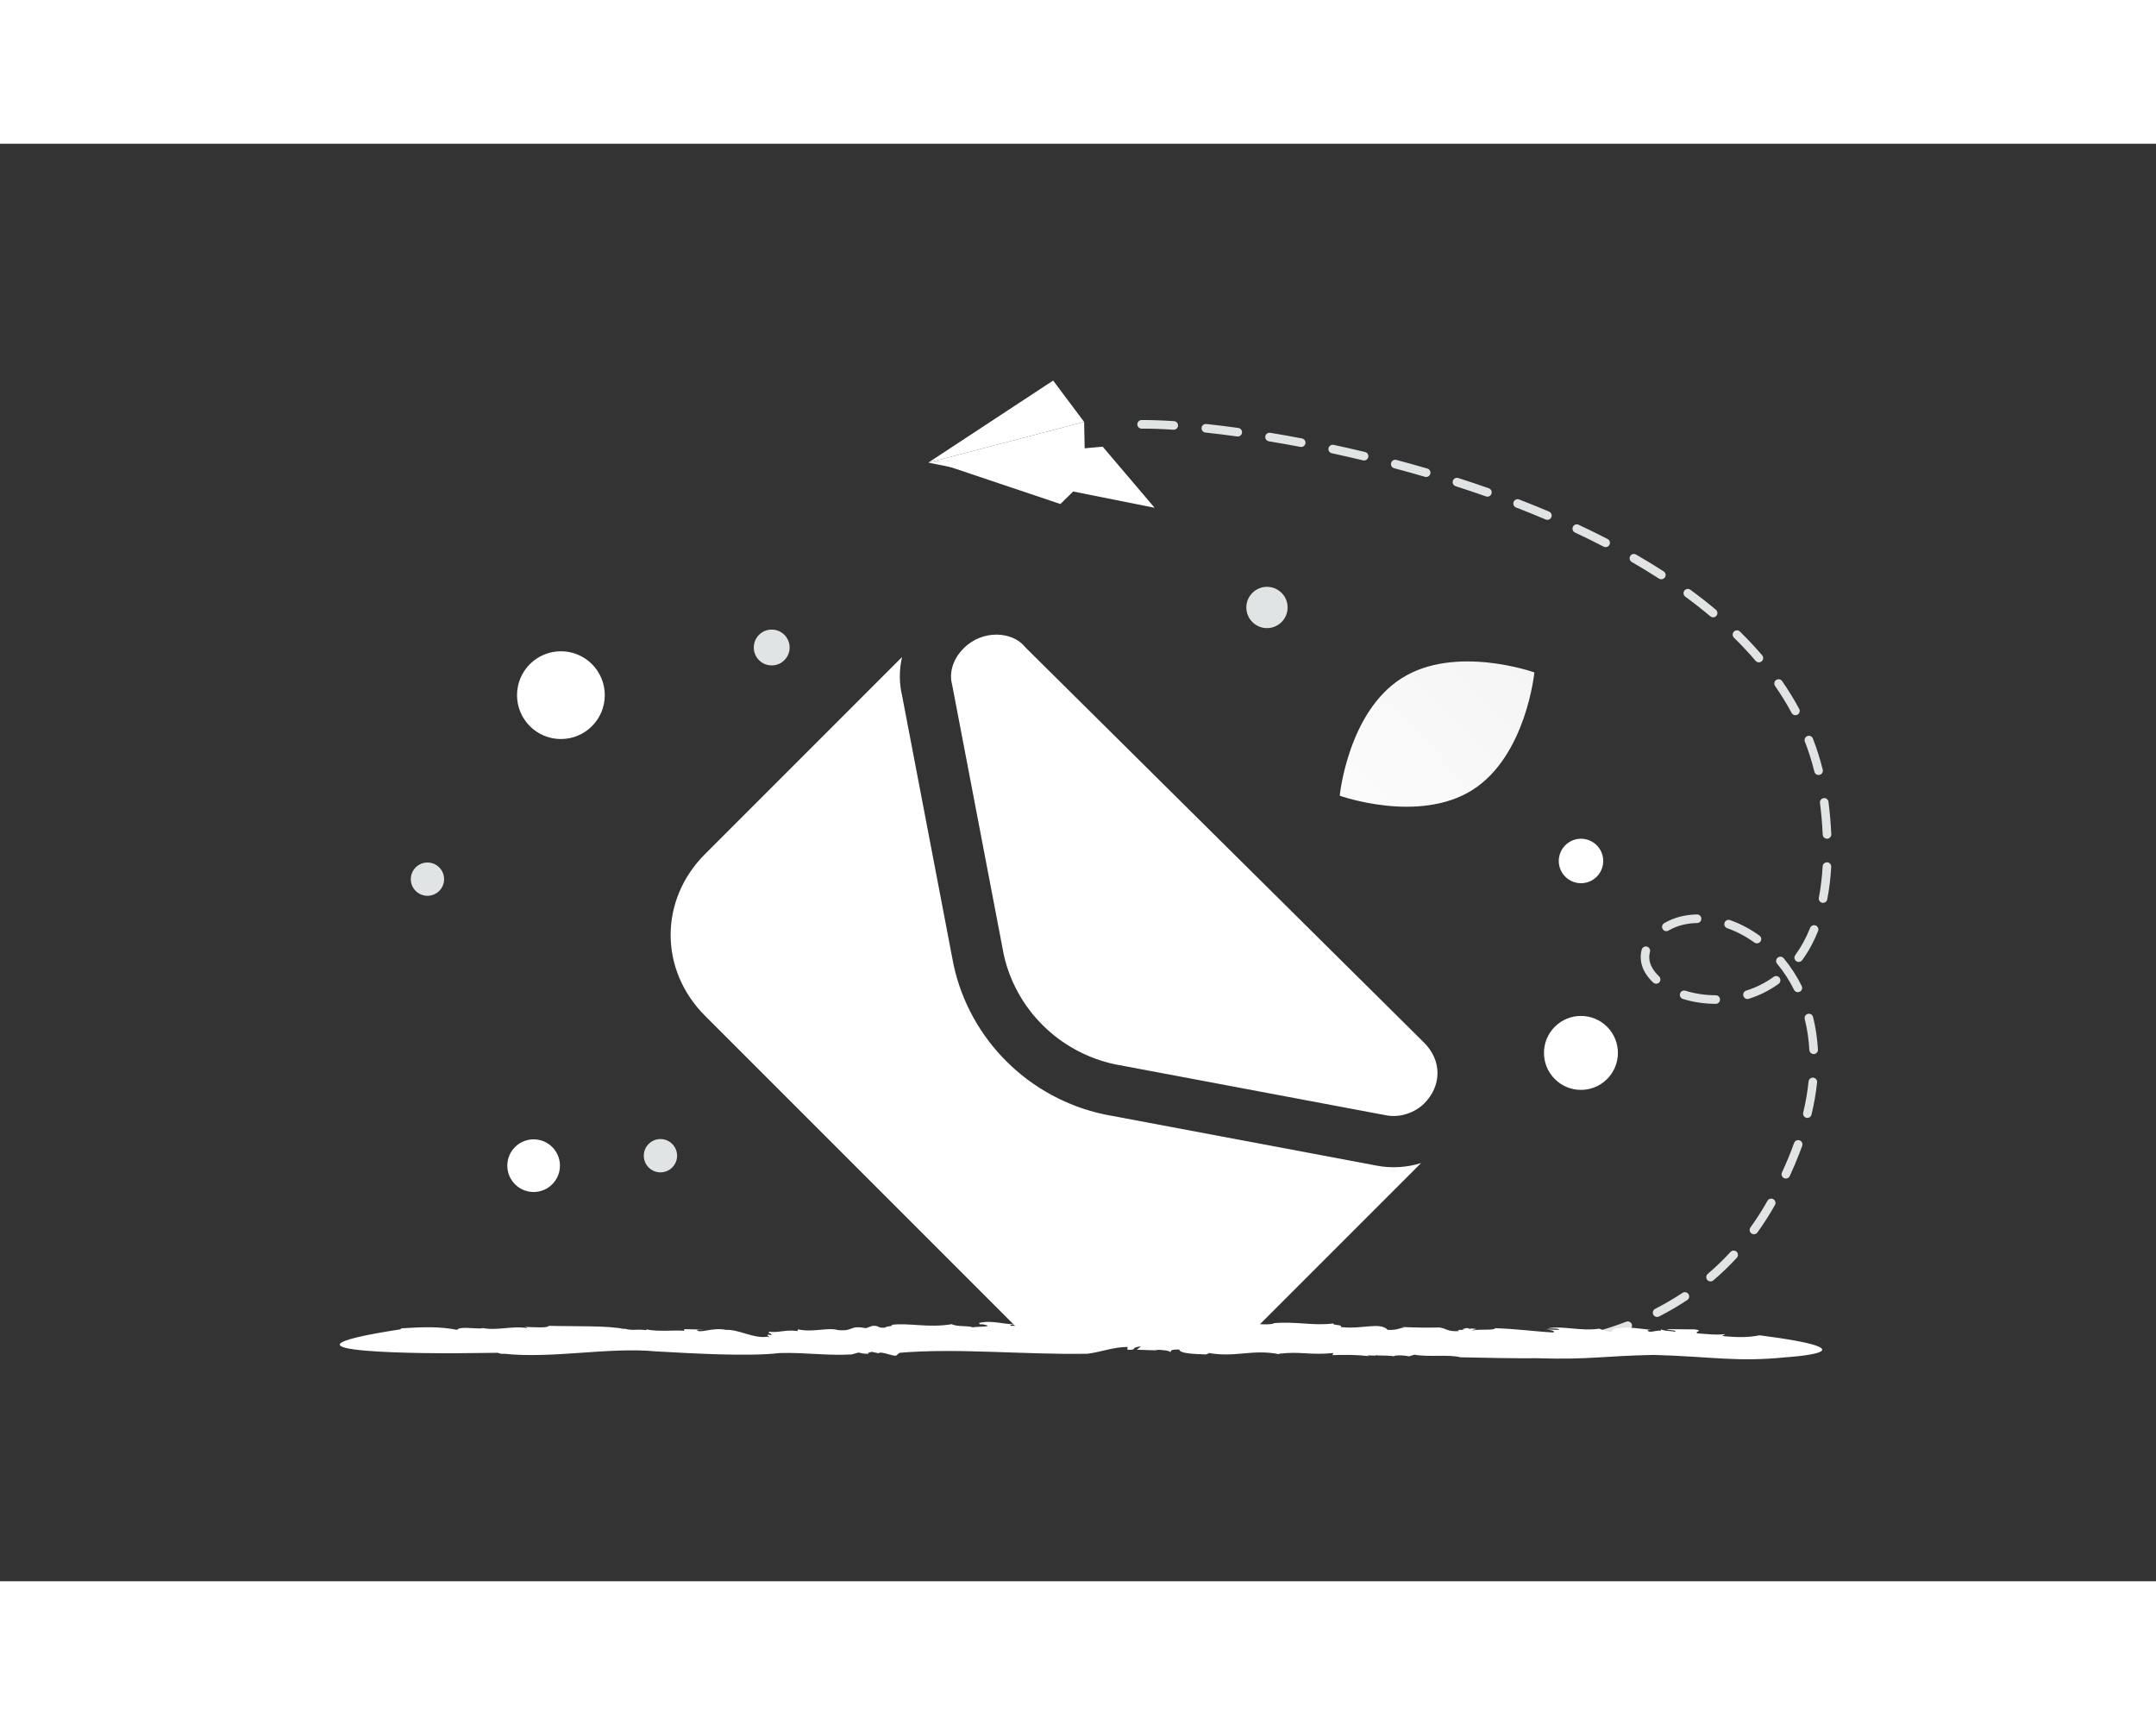 <svg width="250" height="200" viewBox="0 0 462 308" fill="none" xmlns="http://www.w3.org/2000/svg">
<rect x="0" y="0" width="462" height="308" fill="#333333" stroke="none"/>
<path d="M315.527 138.454C304.013 145.748 287.084 139.687 287.084 139.687C287.084 139.687 288.835 121.803 300.357 114.516C311.872 107.222 328.794 113.275 328.794 113.275C328.794 113.275 327.042 131.159 315.527 138.454Z" fill="url(#paint0_linear_50_22)"/>
<path d="M287.237 256.286C287.022 256.201 286.846 256.038 286.746 255.829C286.645 255.621 286.627 255.382 286.695 255.16C286.762 254.939 286.911 254.751 287.111 254.634C287.311 254.517 287.548 254.48 287.774 254.531C290.004 255.041 292.248 255.489 294.503 255.873C294.622 255.893 294.735 255.937 294.837 256.002C294.939 256.066 295.028 256.15 295.097 256.249C295.167 256.347 295.216 256.459 295.243 256.576C295.269 256.694 295.272 256.816 295.252 256.935C295.21 257.175 295.075 257.389 294.876 257.529C294.677 257.67 294.431 257.727 294.19 257.686C291.901 257.296 289.622 256.842 287.358 256.325C287.318 256.313 287.277 256.302 287.237 256.286ZM300.851 258.636C300.643 258.555 300.471 258.4 300.367 258.202C300.264 258.003 300.237 257.773 300.291 257.556C300.345 257.339 300.477 257.148 300.661 257.021C300.845 256.894 301.069 256.838 301.292 256.864C303.57 257.135 305.864 257.351 308.116 257.505C308.359 257.522 308.585 257.635 308.745 257.818C308.905 258.002 308.987 258.241 308.971 258.484C308.955 258.727 308.843 258.954 308.659 259.115C308.476 259.275 308.236 259.357 307.993 259.341C305.707 259.187 303.381 258.967 301.073 258.692C300.997 258.681 300.923 258.662 300.851 258.636ZM314.618 259.556C314.418 259.478 314.251 259.332 314.147 259.143C314.043 258.955 314.008 258.736 314.049 258.524C314.09 258.313 314.204 258.123 314.37 257.986C314.537 257.85 314.747 257.777 314.962 257.78C317.244 257.809 319.526 257.77 321.806 257.662C321.926 257.656 322.047 257.674 322.16 257.715C322.274 257.756 322.378 257.819 322.467 257.9C322.557 257.982 322.629 258.08 322.68 258.189C322.731 258.298 322.76 258.416 322.766 258.537C322.789 259.045 322.398 259.475 321.891 259.5C319.619 259.61 317.281 259.649 314.937 259.616C314.828 259.617 314.719 259.597 314.618 259.556ZM328.394 258.889C328.236 258.829 328.099 258.726 327.996 258.593C327.893 258.46 327.829 258.301 327.811 258.133C327.797 258.013 327.807 257.892 327.841 257.776C327.874 257.66 327.93 257.552 328.005 257.457C328.08 257.363 328.173 257.284 328.279 257.226C328.384 257.167 328.5 257.13 328.62 257.117C330.918 256.852 333.189 256.506 335.372 256.09C335.491 256.067 335.613 256.068 335.731 256.092C335.849 256.117 335.962 256.164 336.061 256.232C336.161 256.301 336.246 256.388 336.312 256.489C336.378 256.59 336.423 256.704 336.445 256.823C336.491 257.062 336.44 257.31 336.303 257.512C336.166 257.714 335.955 257.853 335.716 257.899C333.433 258.334 331.136 258.683 328.827 258.948C328.68 258.96 328.532 258.94 328.394 258.889ZM341.926 256.278C341.792 256.227 341.672 256.145 341.575 256.038C341.478 255.932 341.409 255.804 341.371 255.665C341.306 255.43 341.337 255.178 341.457 254.965C341.577 254.753 341.777 254.596 342.012 254.53C344.198 253.919 346.355 253.205 348.474 252.391C348.702 252.304 348.955 252.311 349.178 252.41C349.4 252.51 349.574 252.693 349.662 252.92C349.843 253.394 349.606 253.925 349.132 254.111C346.959 254.945 344.747 255.676 342.505 256.302C342.315 256.357 342.111 256.349 341.926 256.278ZM354.762 251.31C354.549 251.23 354.375 251.072 354.273 250.868C354.163 250.65 354.144 250.397 354.219 250.165C354.295 249.933 354.46 249.74 354.678 249.63C356.693 248.601 358.649 247.461 360.537 246.213C360.637 246.146 360.75 246.1 360.869 246.077C360.987 246.053 361.109 246.054 361.227 246.078C361.346 246.102 361.458 246.149 361.558 246.216C361.659 246.284 361.745 246.37 361.811 246.471C361.946 246.675 361.994 246.923 361.946 247.163C361.897 247.402 361.756 247.612 361.552 247.748C359.607 249.035 357.591 250.212 355.513 251.272C355.397 251.33 355.271 251.363 355.141 251.369C355.012 251.376 354.883 251.356 354.762 251.31ZM366.209 243.701C366.06 243.643 365.929 243.548 365.828 243.424C365.728 243.3 365.661 243.153 365.635 242.996C365.608 242.838 365.623 242.677 365.678 242.527C365.733 242.377 365.825 242.244 365.947 242.141C367.665 240.676 369.294 239.108 370.823 237.445C370.905 237.356 371.003 237.285 371.112 237.234C371.222 237.183 371.34 237.154 371.461 237.149C371.582 237.144 371.702 237.163 371.815 237.204C371.929 237.245 372.033 237.309 372.122 237.39C372.211 237.472 372.283 237.571 372.333 237.68C372.384 237.789 372.413 237.908 372.418 238.029C372.423 238.149 372.405 238.27 372.363 238.383C372.322 238.496 372.258 238.6 372.177 238.689C370.597 240.408 368.915 242.028 367.138 243.542C366.866 243.767 366.51 243.816 366.209 243.701ZM375.512 233.592C375.38 233.542 375.262 233.462 375.167 233.359C375.071 233.255 375.001 233.131 374.961 232.997C374.92 232.862 374.912 232.719 374.935 232.581C374.959 232.442 375.014 232.311 375.096 232.197C376.416 230.362 377.633 228.455 378.742 226.485C378.801 226.379 378.88 226.286 378.975 226.211C379.07 226.137 379.179 226.082 379.295 226.049C379.412 226.017 379.533 226.008 379.653 226.023C379.773 226.038 379.889 226.076 379.994 226.137C380.099 226.196 380.192 226.276 380.267 226.371C380.341 226.466 380.396 226.575 380.429 226.691C380.461 226.808 380.47 226.93 380.456 227.05C380.441 227.17 380.403 227.286 380.344 227.391C379.201 229.422 377.947 231.387 376.586 233.279C376.465 233.44 376.295 233.558 376.101 233.615C375.908 233.672 375.701 233.664 375.512 233.592ZM382.358 221.652L382.297 221.629C382.188 221.578 382.089 221.506 382.008 221.417C381.926 221.328 381.863 221.224 381.821 221.11C381.78 220.997 381.761 220.876 381.767 220.756C381.772 220.635 381.801 220.517 381.852 220.407C382.809 218.346 383.675 216.245 384.447 214.108C384.486 213.992 384.548 213.884 384.628 213.792C384.709 213.7 384.807 213.625 384.917 213.572C385.028 213.518 385.147 213.487 385.27 213.481C385.392 213.474 385.514 213.492 385.629 213.533C385.745 213.575 385.85 213.639 385.941 213.722C386.031 213.805 386.103 213.905 386.154 214.016C386.205 214.127 386.233 214.248 386.237 214.37C386.24 214.493 386.22 214.615 386.175 214.729C386.002 215.214 385.815 215.711 385.627 216.204C384.979 217.887 384.275 219.548 383.516 221.185C383.417 221.394 383.243 221.558 383.028 221.645C382.814 221.731 382.575 221.734 382.358 221.652ZM386.964 208.668C386.756 208.587 386.585 208.434 386.481 208.237C386.378 208.039 386.349 207.811 386.401 207.594C386.942 205.334 387.33 203.088 387.551 200.923C387.576 200.68 387.696 200.458 387.884 200.304C388.073 200.15 388.315 200.077 388.557 200.101C388.677 200.113 388.794 200.149 388.9 200.207C389.006 200.264 389.1 200.342 389.176 200.436C389.252 200.53 389.308 200.638 389.343 200.753C389.377 200.869 389.388 200.99 389.375 201.11C389.143 203.358 388.742 205.681 388.182 208.022C388.126 208.259 387.977 208.464 387.769 208.592C387.561 208.719 387.311 208.759 387.074 208.702C387.041 208.693 387 208.682 386.964 208.668ZM388.311 194.991C388.146 194.927 388.003 194.817 387.898 194.674C387.794 194.531 387.733 194.361 387.723 194.184C387.592 191.897 387.26 189.663 386.73 187.548C386.67 187.311 386.707 187.061 386.832 186.852C386.957 186.642 387.16 186.491 387.396 186.431C387.513 186.401 387.635 186.395 387.754 186.413C387.874 186.43 387.988 186.471 388.092 186.533C388.195 186.595 388.286 186.676 388.357 186.773C388.429 186.87 388.481 186.98 388.511 187.097C389.069 189.322 389.419 191.67 389.558 194.076C389.565 194.196 389.548 194.317 389.509 194.431C389.469 194.545 389.407 194.65 389.327 194.74C389.246 194.83 389.149 194.904 389.04 194.956C388.931 195.009 388.813 195.039 388.693 195.046C388.557 195.057 388.429 195.036 388.311 194.991ZM360.557 183.208C360.339 183.125 360.161 182.961 360.06 182.75C359.958 182.54 359.941 182.299 360.011 182.076C360.084 181.843 360.246 181.648 360.463 181.535C360.679 181.422 360.931 181.399 361.164 181.472C363.198 182.11 365.451 182.446 367.678 182.443C367.918 182.449 368.146 182.549 368.314 182.721C368.482 182.893 368.576 183.124 368.575 183.365C368.575 183.605 368.481 183.836 368.312 184.008C368.144 184.18 367.915 184.279 367.675 184.284C365.263 184.287 362.821 183.92 360.61 183.229C360.593 183.219 360.571 183.214 360.557 183.208ZM354.567 179.916C354.458 179.873 354.358 179.811 354.271 179.732C352.014 177.627 351.133 175.117 351.796 172.668C351.86 172.433 352.014 172.233 352.225 172.111C352.436 171.99 352.686 171.957 352.921 172.02C353.038 172.051 353.147 172.105 353.242 172.179C353.338 172.253 353.418 172.345 353.478 172.45C353.538 172.555 353.576 172.671 353.591 172.79C353.606 172.91 353.598 173.032 353.566 173.148C352.957 175.404 354.292 177.243 355.519 178.389C355.674 178.534 355.775 178.728 355.803 178.939C355.831 179.15 355.785 179.364 355.672 179.544C355.56 179.725 355.388 179.861 355.187 179.928C354.985 179.996 354.766 179.992 354.567 179.916ZM374.132 183.19C374.002 183.14 373.885 183.062 373.79 182.961C373.695 182.859 373.624 182.737 373.583 182.604C373.511 182.371 373.534 182.119 373.647 181.903C373.76 181.687 373.953 181.524 374.186 181.451C376.288 180.793 378.27 179.797 380.053 178.503C380.151 178.431 380.262 178.38 380.379 178.352C380.496 178.324 380.618 178.319 380.737 178.338C380.857 178.357 380.971 178.399 381.074 178.462C381.177 178.525 381.266 178.608 381.337 178.706C381.408 178.804 381.459 178.915 381.487 179.032C381.515 179.15 381.52 179.272 381.501 179.391C381.482 179.511 381.439 179.625 381.376 179.728C381.313 179.831 381.23 179.921 381.132 179.992C379.189 181.404 377.028 182.49 374.734 183.206C374.532 183.273 374.318 183.261 374.132 183.19ZM384.927 181.722C384.712 181.64 384.536 181.479 384.433 181.273C383.448 179.275 382.231 177.401 380.807 175.688C380.73 175.596 380.671 175.489 380.636 175.373C380.6 175.258 380.587 175.137 380.598 175.017C380.609 174.897 380.643 174.78 380.699 174.673C380.756 174.566 380.832 174.471 380.925 174.394C381.018 174.317 381.124 174.259 381.239 174.223C381.354 174.187 381.475 174.174 381.595 174.184C381.715 174.195 381.832 174.23 381.939 174.285C382.045 174.341 382.14 174.418 382.217 174.51C383.732 176.335 385.028 178.331 386.079 180.457C386.304 180.911 386.12 181.466 385.663 181.691C385.422 181.805 385.157 181.81 384.927 181.722ZM356.74 168.653C356.579 168.59 356.439 168.483 356.335 168.345C356.232 168.206 356.169 168.041 356.155 167.868C356.141 167.695 356.176 167.522 356.256 167.369C356.335 167.215 356.457 167.086 356.606 166.998C358.644 165.81 361.012 165.18 363.643 165.129C363.764 165.127 363.884 165.149 363.996 165.193C364.108 165.237 364.211 165.303 364.298 165.386C364.384 165.47 364.454 165.57 364.502 165.681C364.55 165.792 364.575 165.911 364.577 166.031C364.579 166.152 364.558 166.272 364.514 166.384C364.47 166.497 364.404 166.599 364.32 166.686C364.236 166.773 364.136 166.842 364.026 166.891C363.915 166.939 363.796 166.965 363.675 166.967C361.363 167.012 359.296 167.555 357.532 168.585C357.413 168.656 357.281 168.698 357.144 168.71C357.007 168.722 356.869 168.702 356.74 168.653ZM385.111 175.244C385.035 175.214 384.963 175.175 384.896 175.129C384.798 175.058 384.716 174.968 384.653 174.864C384.59 174.761 384.548 174.646 384.53 174.526C384.512 174.407 384.517 174.284 384.546 174.167C384.575 174.049 384.627 173.939 384.699 173.841C385.95 172.133 387.023 170.17 387.883 168.011C387.973 167.786 388.147 167.606 388.368 167.509C388.589 167.412 388.84 167.406 389.065 167.491L389.076 167.495C389.303 167.586 389.484 167.762 389.58 167.986C389.676 168.21 389.679 168.463 389.589 168.69C388.669 170.994 387.523 173.094 386.178 174.928C386.059 175.09 385.891 175.209 385.698 175.266C385.505 175.324 385.299 175.316 385.111 175.244ZM376.16 171.266C376.086 171.236 376.017 171.199 375.952 171.153C374.108 169.828 372.134 168.787 370.108 168.073C369.878 167.991 369.691 167.821 369.586 167.601C369.481 167.381 369.468 167.128 369.55 166.898C369.59 166.784 369.652 166.68 369.733 166.59C369.814 166.5 369.911 166.427 370.02 166.375C370.129 166.323 370.248 166.293 370.368 166.286C370.489 166.28 370.61 166.298 370.723 166.338C372.911 167.111 375.044 168.233 377.026 169.661C377.438 169.959 377.532 170.53 377.237 170.945C376.986 171.289 376.54 171.411 376.16 171.266ZM390.32 162.586C390.119 162.508 389.951 162.362 389.847 162.172C389.742 161.983 389.708 161.763 389.75 161.551C390.158 159.457 390.433 157.194 390.566 154.829C390.58 154.586 390.69 154.357 390.872 154.195C391.054 154.032 391.292 153.948 391.536 153.96C391.78 153.975 392.007 154.085 392.17 154.267C392.332 154.449 392.416 154.688 392.402 154.931C392.266 157.381 391.981 159.724 391.553 161.9C391.507 162.14 391.368 162.351 391.166 162.488C390.964 162.624 390.716 162.675 390.476 162.629C390.423 162.62 390.371 162.606 390.32 162.586ZM391.172 148.847C391.006 148.783 390.862 148.672 390.757 148.527C390.653 148.382 390.592 148.211 390.584 148.032C390.477 145.759 390.281 143.491 389.994 141.233C389.964 140.991 390.032 140.747 390.181 140.554C390.33 140.361 390.55 140.235 390.791 140.203C391.033 140.173 391.277 140.241 391.47 140.39C391.662 140.54 391.788 140.759 391.819 141.001C392.115 143.393 392.319 145.726 392.419 147.944C392.426 148.097 392.395 148.248 392.329 148.386C392.262 148.523 392.163 148.642 392.039 148.732C391.916 148.821 391.772 148.879 391.62 148.899C391.469 148.919 391.315 148.901 391.172 148.847ZM389.364 135.193C389.225 135.14 389.101 135.054 389.003 134.942C388.904 134.831 388.835 134.697 388.799 134.552C388.258 132.36 387.577 130.205 386.76 128.1C386.671 127.873 386.676 127.619 386.775 127.395C386.873 127.172 387.056 126.996 387.283 126.907C387.395 126.863 387.515 126.842 387.636 126.844C387.757 126.846 387.876 126.873 387.986 126.921C388.097 126.97 388.197 127.039 388.28 127.127C388.364 127.214 388.429 127.317 388.473 127.429C389.319 129.609 390.024 131.841 390.584 134.111C390.624 134.274 390.619 134.445 390.569 134.605C390.518 134.765 390.426 134.909 390.3 135.02C390.175 135.131 390.021 135.206 389.856 135.237C389.691 135.267 389.521 135.252 389.364 135.193ZM384.403 122.38C384.198 122.301 384.028 122.151 383.924 121.956C382.849 119.965 381.663 118.036 380.372 116.177C380.303 116.078 380.255 115.967 380.229 115.849C380.203 115.731 380.201 115.609 380.222 115.49C380.244 115.371 380.289 115.257 380.354 115.156C380.419 115.054 380.504 114.967 380.604 114.898C381.019 114.608 381.593 114.708 381.881 115.128C383.212 117.043 384.434 119.031 385.541 121.084C385.599 121.191 385.634 121.307 385.647 121.427C385.659 121.548 385.647 121.669 385.613 121.785C385.578 121.9 385.521 122.008 385.444 122.102C385.368 122.195 385.273 122.273 385.167 122.33C385.051 122.393 384.922 122.43 384.791 122.438C384.659 122.447 384.527 122.427 384.403 122.38ZM244.302 60.979C244.129 60.913 243.98 60.796 243.875 60.644C243.77 60.492 243.713 60.312 243.711 60.127C243.71 59.883 243.805 59.649 243.975 59.475C244.146 59.301 244.379 59.201 244.622 59.198C246.615 59.183 248.953 59.263 251.58 59.438C251.7 59.446 251.818 59.477 251.926 59.531C252.034 59.584 252.131 59.659 252.21 59.75C252.29 59.84 252.35 59.946 252.389 60.06C252.427 60.175 252.443 60.296 252.435 60.416C252.418 60.659 252.306 60.886 252.123 61.047C251.939 61.208 251.7 61.289 251.456 61.273C248.877 61.105 246.579 61.024 244.635 61.042C244.521 61.042 244.408 61.02 244.302 60.979ZM376.579 111.06C376.436 111.006 376.31 110.916 376.211 110.799C374.734 109.076 373.182 107.418 371.559 105.831C371.473 105.746 371.404 105.646 371.356 105.535C371.309 105.424 371.284 105.305 371.283 105.184C371.282 105.063 371.305 104.944 371.35 104.832C371.395 104.72 371.462 104.618 371.546 104.532C371.63 104.446 371.731 104.377 371.841 104.329C371.952 104.282 372.071 104.257 372.192 104.255C372.312 104.254 372.432 104.276 372.544 104.321C372.656 104.367 372.757 104.433 372.843 104.518C374.503 106.144 376.093 107.841 377.607 109.604C377.74 109.759 377.817 109.954 377.826 110.159C377.836 110.363 377.777 110.564 377.659 110.731C377.541 110.898 377.371 111.021 377.176 111.081C376.98 111.141 376.77 111.133 376.579 111.06ZM258.059 61.817C257.87 61.745 257.71 61.611 257.604 61.438C257.499 61.265 257.454 61.062 257.476 60.86C257.488 60.74 257.525 60.623 257.582 60.517C257.64 60.411 257.718 60.318 257.812 60.242C257.906 60.166 258.014 60.109 258.13 60.076C258.246 60.042 258.368 60.031 258.488 60.045C260.696 60.281 263.006 60.565 265.356 60.892C265.475 60.909 265.59 60.949 265.695 61.01C265.799 61.072 265.89 61.153 265.962 61.249C266.035 61.345 266.088 61.455 266.118 61.572C266.149 61.689 266.156 61.811 266.139 61.93C266.122 62.05 266.082 62.165 266.021 62.27C265.96 62.374 265.879 62.465 265.783 62.538C265.687 62.611 265.577 62.664 265.46 62.695C265.343 62.725 265.221 62.732 265.101 62.716C262.834 62.401 260.563 62.121 258.287 61.876C258.209 61.866 258.132 61.846 258.059 61.817ZM366.768 101.407C366.673 101.371 366.585 101.319 366.506 101.253C364.762 99.791 362.969 98.387 361.132 97.042C360.936 96.898 360.805 96.682 360.768 96.441C360.73 96.201 360.79 95.955 360.933 95.758C361.077 95.562 361.292 95.43 361.533 95.392C361.773 95.355 362.019 95.414 362.215 95.557C364.086 96.925 365.912 98.355 367.688 99.843C367.855 99.983 367.967 100.177 368.004 100.392C368.041 100.606 368 100.827 367.89 101.014C367.78 101.202 367.606 101.344 367.401 101.416C367.196 101.488 366.972 101.485 366.768 101.407ZM271.714 63.696C271.501 63.614 271.326 63.456 271.223 63.253C271.12 63.05 271.096 62.816 271.156 62.596C271.215 62.377 271.355 62.187 271.546 62.064C271.738 61.941 271.968 61.893 272.193 61.93C274.437 62.3 276.728 62.708 279 63.142C279.24 63.188 279.451 63.328 279.588 63.529C279.725 63.731 279.776 63.978 279.731 64.218C279.685 64.457 279.547 64.669 279.345 64.806C279.144 64.944 278.896 64.996 278.656 64.951C276.406 64.524 274.151 64.122 271.891 63.748C271.831 63.736 271.771 63.718 271.714 63.696ZM285.252 66.275C285.047 66.197 284.877 66.047 284.773 65.854C284.669 65.661 284.637 65.436 284.685 65.222C284.737 64.983 284.881 64.775 285.086 64.643C285.291 64.51 285.54 64.465 285.778 64.516C288.028 64.999 290.295 65.513 292.52 66.049C292.638 66.076 292.749 66.127 292.847 66.198C292.945 66.269 293.028 66.358 293.091 66.462C293.154 66.565 293.196 66.679 293.214 66.799C293.232 66.918 293.227 67.04 293.198 67.157C293.141 67.394 292.992 67.599 292.785 67.727C292.577 67.854 292.327 67.894 292.09 67.837C289.863 67.303 287.629 66.795 285.39 66.312C285.343 66.306 285.296 66.293 285.252 66.275ZM355.668 93.258C355.61 93.235 355.553 93.207 355.5 93.173C353.582 91.938 351.635 90.749 349.66 89.608C349.449 89.487 349.295 89.286 349.232 89.051C349.169 88.816 349.201 88.565 349.322 88.354C349.382 88.249 349.463 88.157 349.558 88.083C349.654 88.009 349.764 87.955 349.88 87.924C349.997 87.892 350.119 87.884 350.239 87.9C350.359 87.915 350.474 87.955 350.579 88.015C352.583 89.168 354.557 90.373 356.499 91.628C356.704 91.76 356.847 91.969 356.899 92.207C356.95 92.445 356.905 92.694 356.773 92.899C356.657 93.075 356.484 93.207 356.284 93.272C356.083 93.338 355.866 93.333 355.668 93.258ZM298.654 69.491C298.442 69.409 298.268 69.252 298.165 69.05C298.062 68.848 298.037 68.615 298.095 68.395C298.157 68.16 298.31 67.959 298.521 67.836C298.731 67.714 298.982 67.68 299.217 67.742C301.445 68.332 303.665 68.951 305.876 69.597C306.108 69.668 306.302 69.828 306.416 70.041C306.531 70.254 306.557 70.504 306.489 70.736C306.421 70.968 306.265 71.165 306.053 71.282C305.842 71.4 305.592 71.43 305.359 71.365C303.162 70.724 300.957 70.11 298.744 69.522C298.716 69.511 298.682 69.502 298.654 69.491ZM343.738 86.366C343.705 86.354 343.674 86.341 343.643 86.325C341.613 85.275 339.563 84.267 337.493 83.301C337.383 83.25 337.285 83.177 337.203 83.088C337.122 82.999 337.059 82.894 337.018 82.781C336.977 82.667 336.959 82.546 336.965 82.425C336.971 82.305 337.001 82.186 337.053 82.077C337.104 81.968 337.176 81.869 337.265 81.787C337.354 81.706 337.458 81.642 337.572 81.601C337.686 81.56 337.806 81.542 337.927 81.548C338.048 81.553 338.166 81.583 338.275 81.635C340.366 82.614 342.438 83.634 344.49 84.692C344.706 84.805 344.869 84.998 344.943 85.231C345.017 85.463 344.995 85.715 344.883 85.931C344.779 86.132 344.605 86.287 344.394 86.367C344.182 86.448 343.949 86.447 343.738 86.366ZM311.876 73.355C311.657 73.271 311.478 73.106 311.377 72.894C311.275 72.681 311.259 72.439 311.33 72.215C311.405 71.983 311.568 71.79 311.784 71.678C312 71.567 312.252 71.545 312.484 71.619C314.679 72.323 316.864 73.057 319.039 73.822C319.268 73.905 319.455 74.075 319.56 74.295C319.665 74.515 319.68 74.767 319.6 74.997C319.52 75.227 319.352 75.416 319.132 75.522C318.913 75.628 318.66 75.642 318.43 75.562C316.271 74.802 314.102 74.073 311.922 73.377C311.908 73.368 311.894 73.363 311.876 73.355ZM331.262 80.522L331.229 80.509C329.124 79.615 327.004 78.757 324.87 77.936C324.642 77.847 324.459 77.672 324.36 77.449C324.262 77.226 324.255 76.973 324.343 76.745C324.386 76.632 324.451 76.529 324.534 76.442C324.617 76.355 324.716 76.285 324.826 76.236C324.937 76.187 325.055 76.16 325.176 76.157C325.296 76.154 325.416 76.175 325.528 76.218L325.532 76.219C327.685 77.049 329.823 77.916 331.947 78.818C332.058 78.865 332.159 78.934 332.243 79.02C332.328 79.106 332.394 79.208 332.439 79.32C332.484 79.431 332.507 79.551 332.506 79.671C332.504 79.792 332.479 79.911 332.432 80.022C332.339 80.241 332.166 80.415 331.948 80.508C331.729 80.601 331.483 80.606 331.262 80.522Z" fill="#E1E4E5"/>
<path fill-rule="evenodd" clip-rule="evenodd" d="M219.546 107.694C216.904 104.549 210.64 103.999 206.544 108.059C203.899 110.682 203.464 113.667 203.989 115.749C204.015 115.851 204.038 115.955 204.058 116.06L215.079 173.668C217.642 185.407 226.967 194.676 238.869 197.229L296.982 208.155L296.997 208.158L297.035 208.165C300.053 208.764 303.271 207.531 305.145 205.673C308.999 201.853 308.999 196.403 305.145 192.583L219.884 108.059C219.766 107.942 219.653 107.82 219.546 107.694ZM193.301 109.97L151.078 152.193C141.251 162.019 141.251 177.019 151.078 186.845L217.678 253.446C219.821 255.588 223.294 255.588 225.437 253.446C225.501 253.381 225.563 253.316 225.623 253.25L230.638 258.21L234.734 255.178L258.916 257.11L261.602 254.126C263.758 255.989 267.019 255.897 269.065 253.851L304.515 218.401C301.542 219.312 298.259 219.589 294.93 218.934L236.776 208.001C236.733 207.993 236.691 207.984 236.649 207.975C220.515 204.548 207.811 191.979 204.341 175.924C204.331 175.882 204.323 175.839 204.314 175.796L193.308 118.262C192.672 115.629 192.647 112.784 193.301 109.97Z" fill="white"/>
<path d="M232.31 59.596L232.442 65.814L198.92 68.32L232.31 59.596Z" fill="white"/>
<path d="M231.728 72.768L227.23 77.191L200.427 68.183L231.728 72.768Z" fill="white"/>
<path d="M198.92 68.32L247.416 77.994L236.28 64.895L198.92 68.32Z" fill="white"/>
<path d="M232.31 59.596L198.92 68.321L225.674 50.739L232.31 59.596ZM354.439 259.506C343.549 259.709 340.667 260.57 329.361 260.216C323.977 260.266 318.229 260.114 312.965 260.013C310.462 259.354 306.061 260.013 303.093 259.456L301.953 259.81C300.936 259.608 299.744 259.506 298.709 259.709L298.778 259.81C297.259 259.557 295.533 259.709 294.791 259.557L294.86 259.658L293.013 259.608L293.324 259.759C290.666 259.456 287.939 259.456 285.523 259.557L285.73 259.101C280.57 259.608 278.688 258.695 274.045 259.253L274.114 259.354C268.229 258.189 264.829 260.165 258.771 259.05C259.53 259.203 258.443 259.253 258.512 259.405C255.716 259.304 252.747 259.203 252.695 258.341C250.659 258.341 251.039 258.594 250.78 258.949C250.797 258.594 249.019 258.392 247.431 258.392L248.156 258.544L243.6 258.392L244.497 257.682C242.081 257.885 243.876 258.544 241.58 258.392L241.615 257.784C238.284 257.885 236.316 258.797 233.089 259.253C219.661 259.506 205.232 257.986 192.754 259.05L192.202 259.506C191.96 260.165 188.749 258.544 188.283 259.152L186.834 258.848C186.419 258.949 185.556 259.101 186.281 259.253C184.935 259.304 184.901 259.152 183.934 258.999L182.484 259.405C177.186 259.709 172.681 258.949 167.106 259.101C160.41 259.912 147.793 259.152 140.527 258.746C130.31 257.784 118.435 260.368 107.976 259.253C107.631 259.354 106.751 259.152 106.768 259.05L97.189 259.152C97.189 259.152 50.778 259.405 86.039 253.984L85.797 253.832C91.044 253.477 94.341 253.427 97.948 254.136C98.518 253.274 102.246 254.034 103.471 253.781L103.35 253.73C106.544 254.389 109.926 253.173 113.016 253.781C112.895 253.73 112.826 253.477 112.118 253.477C114.362 253.578 117.434 253.781 117.607 253.274C122.974 253.427 130.448 253.173 133.882 253.984L133.641 253.832C135.591 254.389 136.177 253.933 138.37 254.187C138.491 254.136 138.646 254.085 138.611 254.034C140.751 254.592 144.842 254.136 146.55 254.338L146.654 253.984L150.9 254.085L149.312 254.136C149.865 255.048 152.522 253.528 155.594 254.136C158.477 254.034 161.446 256.061 164.431 255.605C165.864 256.061 163.171 254.896 165.311 255.251C165.381 254.744 164.31 254.946 164.863 254.541C166.951 254.794 168.297 254.034 170.886 254.389L170.99 254.034C174.355 254.744 177.341 253.528 179.585 254.187C183.054 254.491 181.915 253.072 185.539 253.781L186.955 253.274C188.508 253.173 188.059 253.882 189.785 253.629C189.682 253.325 191.96 253.376 190.942 253.072C194.825 252.565 198.829 253.781 203.955 252.92C205.06 253.528 207.648 253.173 208.477 253.629C208.615 253.376 213.638 253.578 210.755 252.97C210.514 252.919 210.065 252.92 210.1 253.021L209.754 252.666C212.671 251.957 215.053 253.072 217.952 252.92C217.09 253.021 215.95 253.021 216.71 253.274L219.402 253.224L218.85 252.92L222.854 252.717L222.302 253.123C224.252 252.92 224.942 252.261 227.152 252.818C228.153 253.123 225.305 253.325 227.359 253.477C229.982 253.224 233.9 252.818 237.231 252.717C236.92 253.173 237.818 253.123 238.75 253.224L238.854 252.869C242.392 253.376 240.148 252.059 243.669 252.464L243.358 252.21L244.29 253.021C247.466 253.781 245.999 252.261 249.52 253.274C248.122 253.224 248.864 254.085 250.573 253.933L250.141 253.578C251.09 253.68 251.401 253.832 252.04 253.73C251.47 253.528 251.746 253.224 253.144 253.274L252.212 252.818L254.853 253.477C256.889 253.072 260.117 253.578 260.963 253.072C260.963 253.072 265.347 252.818 266.348 253.376C265.467 253.021 267.884 252.869 267.193 252.464C268.333 252.869 271.681 253.173 273.027 252.768L272.768 252.717C277.739 252.261 281.26 253.325 285.713 252.768C285.506 253.224 287.87 252.97 287.283 253.528C291.892 254.085 295.688 252.363 297.363 254.136C299.468 254.237 299.848 253.73 300.936 253.629L300.435 253.528C304.37 253.68 305.509 253.68 308.426 253.629C309.876 253.781 310.117 254.592 312.723 254.389C311.878 254.085 312.948 254.136 313.914 254.136C313.293 254.085 313.103 253.984 314.381 253.73C314.553 253.832 314.846 253.882 315.105 253.933C315.123 253.933 315.174 253.882 315.14 253.832C316.762 253.933 316.486 254.034 315.727 254.085C315.761 254.136 315.709 254.187 315.468 254.288C317.159 253.882 320.18 254.338 320.387 253.781C325.288 253.933 328.792 254.491 332.865 254.693C333.331 254.389 332.365 254.136 331.191 254.034L334.091 254.136C334.073 253.73 332.433 253.882 331.536 253.832C334.988 253.173 338.647 254.491 342.686 253.882L343.531 254.187L343.773 254.136C343.756 254.288 344.67 254.541 345.257 254.592C345.827 254.237 345.223 253.781 347.225 253.781C348.813 253.427 351.712 253.933 353.783 254.136C352.661 254.187 353.024 254.389 353.507 254.541C354.508 254.541 355.078 254.187 355.855 254.338L355.958 253.882C355.561 254.338 358.564 254.389 358.944 254.541C359.514 254.187 357.391 254.237 357.149 253.984C361.153 254.034 359.151 253.983 363.172 254.034C365.313 254.389 362.776 254.491 363.811 254.896C365.692 254.997 367.539 255.301 369.714 255.048L369.023 255.453C372.579 255.807 374.702 255.757 377.084 255.301C403.525 258.746 382.658 260.013 382.658 260.013C372.199 261.077 366.832 259.861 354.439 259.506Z" fill="white"/>
<path d="M341.168 157.798C338.89 159.114 335.977 158.333 334.662 156.055C333.346 153.777 334.127 150.864 336.405 149.548C338.683 148.233 341.597 149.014 342.912 151.292C344.227 153.57 343.447 156.483 341.168 157.798Z" fill="white"/>
<path d="M114.349 213.316C117.464 213.316 119.99 215.841 119.99 218.956C119.99 222.071 117.464 224.597 114.349 224.597C111.234 224.597 108.709 222.071 108.709 218.956C108.709 215.841 111.234 213.316 114.349 213.316Z" fill="white"/>
<path d="M165.365 104.094C163.244 104.094 161.525 105.813 161.525 107.935C161.525 110.056 163.244 111.775 165.365 111.775C167.487 111.775 169.206 110.056 169.206 107.935C169.206 105.813 167.487 104.094 165.365 104.094Z" fill="#E1E4E5"/>
<path d="M141.523 213.257C139.553 213.257 137.957 214.853 137.957 216.823C137.957 218.793 139.553 220.389 141.523 220.389C143.493 220.389 145.089 218.793 145.089 216.823C145.089 214.853 143.493 213.257 141.523 213.257Z" fill="#E1E4E5"/>
<path d="M91.597 154.004C89.627 154.004 88.03 155.6 88.03 157.57C88.03 159.54 89.627 161.136 91.597 161.136C93.566 161.136 95.163 159.54 95.163 157.57C95.163 155.6 93.566 154.004 91.597 154.004Z" fill="#E1E4E5"/>
<path d="M120.195 108.741C125.388 108.741 129.598 112.95 129.598 118.143C129.598 123.337 125.388 127.546 120.195 127.546C115.002 127.546 110.792 123.337 110.792 118.143C110.792 112.95 115.002 108.741 120.195 108.741Z" fill="white"/>
<path d="M268.369 102.485C270.096 104.212 272.896 104.212 274.623 102.485C276.35 100.758 276.35 97.958 274.623 96.231C272.896 94.504 270.096 94.504 268.369 96.231C266.642 97.958 266.642 100.758 268.369 102.485Z" fill="#E1E4E5"/>
<path d="M333.171 200.4C330.077 197.306 330.077 192.29 333.171 189.196C336.265 186.103 341.281 186.103 344.374 189.196C347.468 192.29 347.468 197.306 344.374 200.4C341.281 203.493 336.265 203.493 333.171 200.4Z" fill="white"/>
<defs>
<linearGradient id="paint0_linear_50_22" x1="270.856" y1="162.122" x2="362.739" y2="72.414" gradientUnits="userSpaceOnUse">
<stop stop-color="white"/>
<stop offset="1" stop-color="#EEEEEE"/>
</linearGradient>
</defs>
</svg>
